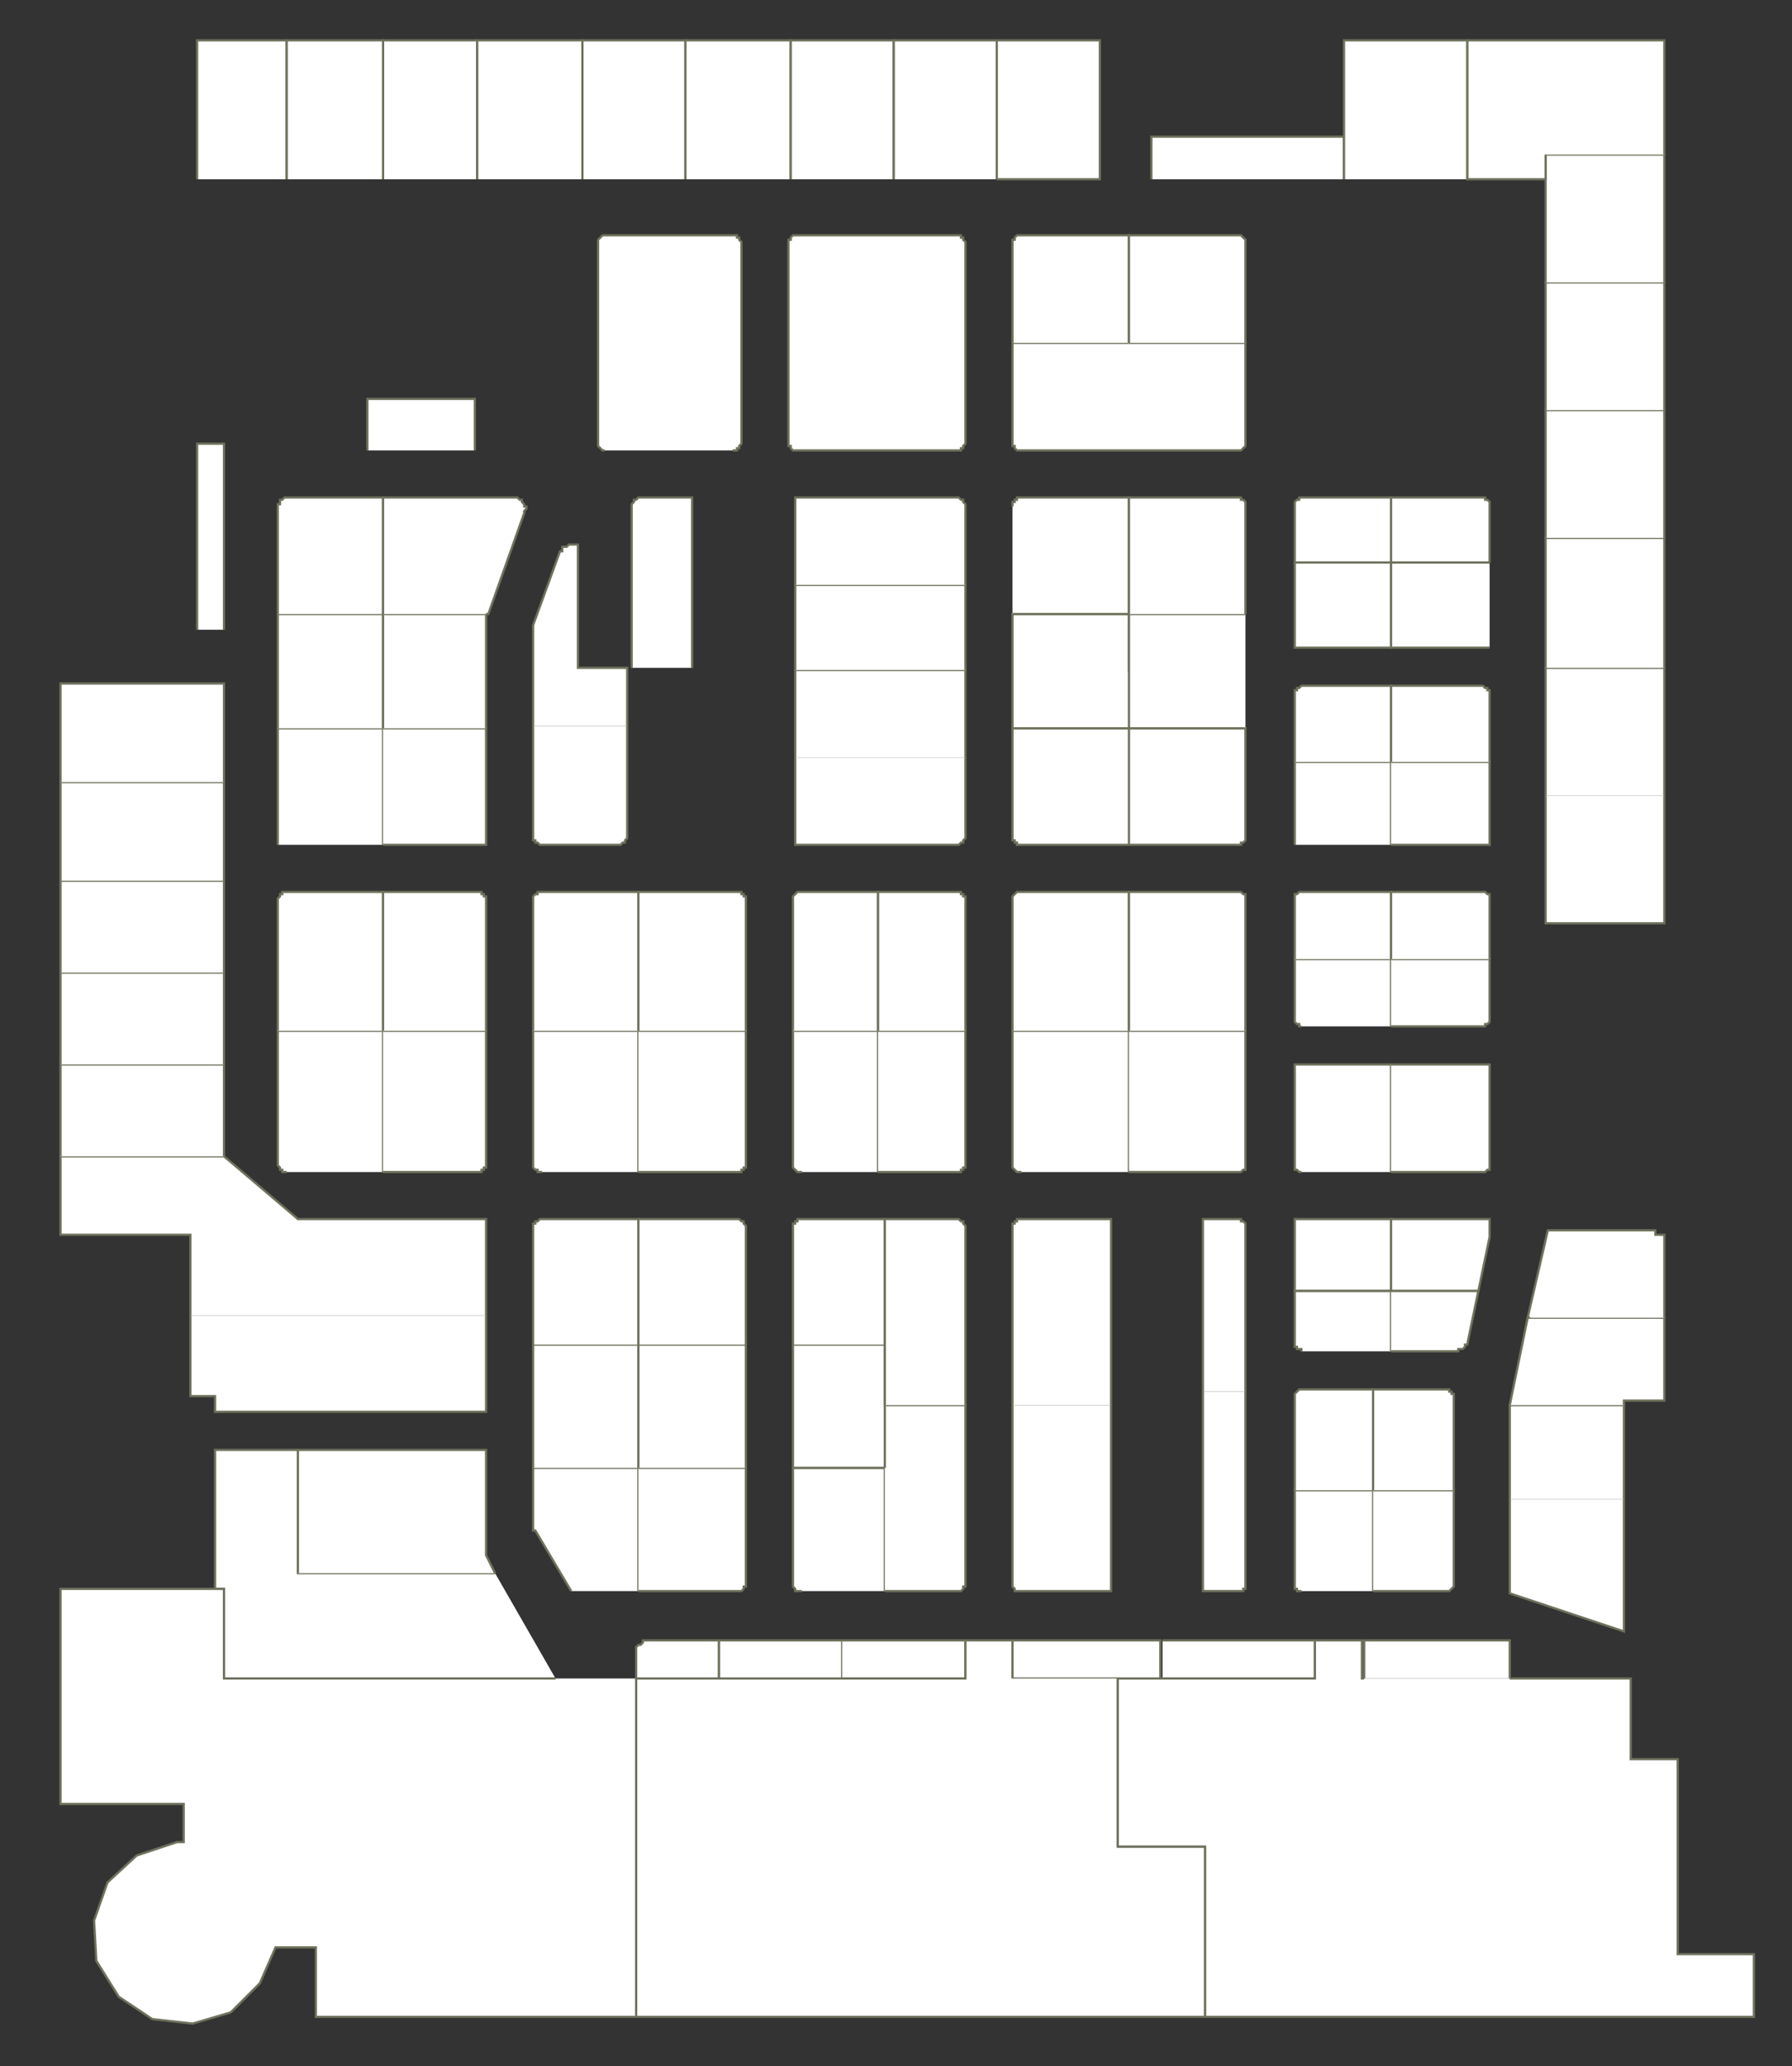 <?xml version="1.0" encoding="utf-8" ?>
<svg baseProfile="full" height="922" version="1.1" width="800" xmlns="http://www.w3.org/2000/svg" xmlns:ev="http://www.w3.org/2001/xml-events" xmlns:xlink="http://www.w3.org/1999/xlink"><rect width="100%" height="100%" fill="#333333" stroke="none"/><defs /><g id="2A01" stroke="red"><polyline fill="#FFFFFF" points="248,749 100,749 100,709 96,709 96,647 133,647 133,702 221,702" stroke="#6d725c" /></g><g id="2A03" stroke="red"><polyline fill="#FFFFFF" points="133,702 133,647 217,647 217,694 221,702" stroke="#6d725c" /></g><g id="2A05" stroke="red"><polyline fill="#FFFFFF" points="217,587 217,630 96,630 96,623 85,623 85,587" stroke="#6d725c" /></g><g id="2A07" stroke="red"><polyline fill="#FFFFFF" points="85,587 85,587 85,551 27,551 27,516 27,516 100,516 133,544 217,544 217,587 217,587" stroke="#6d725c" /></g><g id="2A10" stroke="red"><polyline fill="#FFFFFF" points="128,523 128,523 127,523 126,523 126,522 125,522 125,522 125,521 125,521 124,520 124,519 124,460 171,460 171,523" stroke="#6d725c" /></g><g id="2A11" stroke="red"><polyline fill="#FFFFFF" points="27,516 27,516 27,475 100,475 100,475 100,516" stroke="#6d725c" /></g><g id="2A13" stroke="red"><polyline fill="#FFFFFF" points="27,475 27,434 100,434 100,475" stroke="#6d725c" /></g><g id="2A14" stroke="red"><polyline fill="#FFFFFF" points="124,460 124,402 124,401 125,400 125,400 125,399 125,399 126,399 126,398 127,398 128,398 128,398 171,398 171,460" stroke="#6d725c" /></g><g id="2A15" stroke="red"><polyline fill="#FFFFFF" points="27,434 27,434 27,393 100,393 100,434" stroke="#6d725c" /></g><g id="2A16" stroke="red"><polyline fill="#FFFFFF" points="124,377 124,325 171,325 171,377" stroke="#6d725c" /></g><g id="2A17" stroke="red"><polyline fill="#FFFFFF" points="27,393 27,349 100,349 100,393" stroke="#6d725c" /></g><g id="2A18" stroke="red"><polyline fill="#FFFFFF" points="124,325 124,274 171,274 171,325" stroke="#6d725c" /></g><g id="2A19" stroke="red"><polyline fill="#FFFFFF" points="27,349 27,305 100,305 100,349" stroke="#6d725c" /></g><g id="2A21" stroke="red"><polyline fill="#FFFFFF" points="88,281 88,198 100,198 100,281" stroke="#6d725c" /></g><g id="2A22" stroke="red"><polyline fill="#FFFFFF" points="124,274 124,226 124,225 125,225 125,224 125,224 125,223 126,223 126,223 127,222 128,222 128,222 171,222 171,274" stroke="#6d725c" /></g><g id="2A24" stroke="red"><polyline fill="#FFFFFF" points="164,201 164,178 212,178 212,201" stroke="#6d725c" /></g><g id="2B04" stroke="red"><polyline fill="#FFFFFF" points="255,710 239,683 238,683 238,682 238,682 238,682 238,682 238,682 238,681 238,681 238,681 238,681 238,655 285,655 285,710" stroke="#6d725c" /></g><g id="2B06" stroke="red"><polyline fill="#FFFFFF" points="238,655 238,600 285,600 285,655" stroke="#6d725c" /></g><g id="2B08" stroke="red"><polyline fill="#FFFFFF" points="238,600 238,548 238,547 238,547 238,546 239,546 239,545 240,545 240,545 241,544 241,544 242,544 285,544 285,600" stroke="#6d725c" /></g><g id="2B09" stroke="red"><polyline fill="#FFFFFF" points="171,460 217,460 217,519 217,520 217,521 216,521 216,522 216,522 215,522 215,523 214,523 214,523 213,523 171,523" stroke="#6d725c" /></g><g id="2B10" stroke="red"><polyline fill="#FFFFFF" points="242,523 241,523 241,523 240,523 240,522 239,522 239,522 238,521 238,521 238,520 238,519 238,460 285,460 285,523" stroke="#6d725c" /></g><g id="2B11" stroke="red"><polyline fill="#FFFFFF" points="171,460 171,398 213,398 214,398 214,398 215,398 215,399 216,399 216,399 216,400 217,400 217,401 217,402 217,460" stroke="#6d725c" /></g><g id="2B12" stroke="red"><polyline fill="#FFFFFF" points="238,460 238,402 238,401 238,400 238,400 239,399 239,399 240,399 240,398 241,398 241,398 242,398 285,398 285,460" stroke="#6d725c" /></g><g id="2B13" stroke="red"><polyline fill="#FFFFFF" points="171,325 217,325 217,377 171,377" stroke="#6d725c" /></g><g id="2B14" stroke="red"><polyline fill="#FFFFFF" points="280,324 280,373 280,374 280,374 279,375 279,375 279,376 278,376 278,376 277,377 277,377 276,377 242,377 241,377 241,377 240,376 240,376 239,376 239,375 238,375 238,374 238,374 238,373 238,324" stroke="#6d725c" /></g><g id="2B15" stroke="red"><polyline fill="#FFFFFF" points="171,325 171,274 217,274 217,325" stroke="#6d725c" /></g><g id="2B16" stroke="red"><polyline fill="#FFFFFF" points="238,324 238,280 238,280 238,280 238,280 238,280 238,280 238,280 238,279 238,279 238,279 238,279 250,246 251,246 251,245 251,245 251,244 252,244 252,244 253,244 253,244 253,244 254,243 258,243 258,298 280,298 280,324" stroke="#6d725c" /></g><g id="2B17" stroke="red"><polyline fill="#FFFFFF" points="171,274 171,222 230,222 231,222 232,223 233,223 233,224 234,225 234,226 235,226 235,227 234,228 234,229 218,274 217,274" stroke="#6d725c" /></g><g id="2B20" stroke="red"><polyline fill="#FFFFFF" points="260,80 260,18 306,18 306,80" stroke="#6d725c" /></g><g id="2B21" stroke="red"><polyline fill="#FFFFFF" points="213,80 213,18 260,18 260,80" stroke="#6d725c" /></g><g id="2B22" stroke="red"><polyline fill="#FFFFFF" points="171,80 171,18 213,18 213,80" stroke="#6d725c" /></g><g id="2C01" stroke="red"><polyline fill="#FFFFFF" points="284,749 284,739 284,737 284,736 284,735 285,734 286,734 287,733 287,732 288,732 290,732 291,732 321,732 321,749" stroke="#6d725c" /></g><g id="2C02" stroke="red"><polyline fill="#FFFFFF" points="321,749 321,732 376,732 376,749" stroke="#6d725c" /></g><g id="2C03" stroke="red"><polyline fill="#FFFFFF" points="285,655 333,655 333,707 333,707 333,708 332,708 332,709 332,709 331,710 331,710 330,710 330,710 329,710 285,710" stroke="#6d725c" /></g><g id="2C04" stroke="red"><polyline fill="#FFFFFF" points="358,710 357,710 356,710 356,710 355,710 355,709 355,709 354,708 354,708 354,707 354,707 354,655 395,655 395,710" stroke="#6d725c" /></g><g id="2C05" stroke="red"><polyline fill="#FFFFFF" points="285,655 285,600 333,600 333,655" stroke="#6d725c" /></g><g id="2C06" stroke="red"><polyline fill="#FFFFFF" points="395,655 354,655 354,600 395,600 395,627" stroke="#6d725c" /></g><g id="2C07" stroke="red"><polyline fill="#FFFFFF" points="285,600 285,544 329,544 330,544 330,544 331,545 331,545 332,545 332,546 332,546 333,547 333,547 333,548 333,600" stroke="#6d725c" /></g><g id="2C08" stroke="red"><polyline fill="#FFFFFF" points="354,600 354,548 354,547 354,547 354,546 355,546 355,545 355,545 356,545 356,544 357,544 358,544 395,544 395,600" stroke="#6d725c" /></g><g id="2C09" stroke="red"><polyline fill="#FFFFFF" points="285,460 333,460 333,519 333,520 333,521 332,521 332,522 332,522 331,522 331,523 330,523 330,523 329,523 285,523" stroke="#6d725c" /></g><g id="2C10" stroke="red"><polyline fill="#FFFFFF" points="358,523 357,523 356,523 356,523 355,522 355,522 355,522 354,521 354,521 354,520 354,519 354,460 392,460 392,523" stroke="#6d725c" /></g><g id="2C11" stroke="red"><polyline fill="#FFFFFF" points="285,460 285,398 329,398 330,398 330,398 331,398 331,399 332,399 332,399 332,400 333,400 333,401 333,402 333,460" stroke="#6d725c" /></g><g id="2C12" stroke="red"><polyline fill="#FFFFFF" points="354,460 354,402 354,401 354,400 354,400 355,399 355,399 355,399 356,398 356,398 357,398 358,398 392,398 392,460" stroke="#6d725c" /></g><g id="2C17" stroke="red"><polyline fill="#FFFFFF" points="282,298 282,226 282,225 282,225 283,224 283,224 283,223 284,223 284,223 285,222 285,222 286,222 309,222 309,298" stroke="#6d725c" /></g><g id="2C19" stroke="red"><polyline fill="#FFFFFF" points="270,201 270,201 269,201 269,201 268,200 268,200 267,199 267,199 267,198 267,198 267,197 267,109 267,108 267,108 267,107 267,107 268,106 268,106 269,105 269,105 270,105 270,105 327,105 328,105 328,105 329,105 329,106 330,106 330,107 330,107 331,108 331,108 331,109 331,197 331,198 331,198 330,199 330,199 330,200 329,200 329,201 328,201 328,201 327,201" stroke="#6d725c" /></g><g id="2C21" stroke="red"><polyline fill="#FFFFFF" points="306,80 306,18 353,18 353,80" stroke="#6d725c" /></g><g id="2C22" stroke="red"><polyline fill="#FFFFFF" points="353,80 353,18 399,18 399,80" stroke="#6d725c" /></g><g id="2D01" stroke="red"><polyline fill="#FFFFFF" points="376,732 431,732 431,749 376,749" stroke="#6d725c" /></g><g id="2D02" stroke="red"><polyline fill="#FFFFFF" points="499,749 452,749 452,732 518,732 518,749" stroke="#6d725c" /></g><g id="2D03" stroke="red"><polyline fill="#FFFFFF" points="395,655 395,627 431,627 431,707 431,707 431,708 430,708 430,709 430,709 429,710 429,710 428,710 428,710 427,710 395,710" stroke="#6d725c" /></g><g id="2D04" stroke="red"><polyline fill="#FFFFFF" points="496,627 496,710 456,710 455,710 454,710 454,710 453,710 453,709 453,709 452,708 452,708 452,707 452,707 452,627" stroke="#6d725c" /></g><g id="2D07" stroke="red"><polyline fill="#FFFFFF" points="395,627 395,600 395,544 427,544 428,544 428,544 429,545 429,545 430,545 430,546 430,546 431,547 431,547 431,548 431,627" stroke="#6d725c" /></g><g id="2D08" stroke="red"><polyline fill="#FFFFFF" points="452,627 452,548 452,547 452,547 452,546 453,546 453,545 453,545 454,545 454,544 455,544 456,544 496,544 496,627" stroke="#6d725c" /></g><g id="2D09" stroke="red"><polyline fill="#FFFFFF" points="392,460 431,460 431,519 431,520 431,521 430,521 430,522 430,522 429,522 429,523 428,523 428,523 427,523 392,523" stroke="#6d725c" /></g><g id="2D10" stroke="red"><polyline fill="#FFFFFF" points="456,523 455,523 454,523 454,523 453,522 453,522 453,522 452,521 452,521 452,520 452,519 452,460 504,460 504,523" stroke="#6d725c" /></g><g id="2D11" stroke="red"><polyline fill="#FFFFFF" points="392,460 392,398 427,398 428,398 428,398 429,398 429,399 430,399 430,399 430,400 431,400 431,401 431,402 431,460" stroke="#6d725c" /></g><g id="2D12" stroke="red"><polyline fill="#FFFFFF" points="452,460 452,402 452,401 452,400 452,400 453,399 453,399 453,399 454,398 454,398 455,398 456,398 504,398 504,460" stroke="#6d725c" /></g><g id="2D13" stroke="red"><polyline fill="#FFFFFF" points="431,338 431,373 431,374 431,374 430,375 430,375 430,376 429,376 429,376 428,377 428,377 427,377 355,377 355,338" stroke="#6d725c" /></g><g id="2D14" stroke="red"><polyline fill="#FFFFFF" points="504,377 504,377 456,377 455,377 454,377 454,376 453,376 453,376 453,375 452,375 452,374 452,374 452,373 452,325 452,325 504,325" stroke="#6d725c" /></g><g id="2D15" stroke="red"><polyline fill="#FFFFFF" points="355,338 355,299 431,299 431,338" stroke="#6d725c" /></g><g id="2D16" stroke="red"><polyline fill="#FFFFFF" points="504,325 452,325 452,274 504,274 504,300" stroke="#6d725c" /></g><g id="2D17" stroke="red"><polyline fill="#FFFFFF" points="355,299 355,261 431,261 431,299" stroke="#6d725c" /></g><g id="2D18" stroke="red"><polyline fill="#FFFFFF" points="452,226 452,225 452,225 452,224 453,224 453,223 453,223 454,223 454,222 455,222 456,222 504,222 504,222 504,274 452,274" stroke="#6d725c" /></g><g id="2D19" stroke="red"><polyline fill="#FFFFFF" points="355,261 355,222 427,222 428,222 428,222 429,223 429,223 430,223 430,224 430,224 431,225 431,225 431,226 431,261" stroke="#6d725c" /></g><g id="2D20" stroke="red"><polyline fill="#FFFFFF" points="504,201 456,201 455,201 454,201 454,201 453,200 453,200 453,199 452,199 452,198 452,198 452,197 452,153 504,153" stroke="#6d725c" /></g><g id="2D21" stroke="red"><polyline fill="#FFFFFF" points="427,201 427,201 427,201 427,201 427,201 427,201 427,201 427,201 427,201 427,201 356,201 355,201 355,201 354,201 353,200 353,200 353,199 352,199 352,198 352,198 352,197 352,109 352,108 352,108 352,107 353,107 353,106 353,106 354,105 355,105 355,105 356,105 427,105 428,105 428,105 429,105 429,106 430,106 430,107 430,107 431,108 431,108 431,109 431,197 431,198 431,198 430,199 430,199 430,200 429,200 429,201 428,201 428,201 427,201" stroke="#6d725c" /></g><g id="2D22" stroke="red"><polyline fill="#FFFFFF" points="452,153 452,109 452,108 452,108 452,107 453,107 453,106 453,106 454,105 454,105 455,105 456,105 504,105 504,153" stroke="#6d725c" /></g><g id="2D24" stroke="red"><polyline fill="#FFFFFF" points="445,18 491,18 491,80 445,80" stroke="#6d725c" /></g><g id="2D25" stroke="red"><polyline fill="#FFFFFF" points="399,80 399,18 445,18 445,80" stroke="#6d725c" /></g><g id="2E01" stroke="red"><polyline fill="#FFFFFF" points="519,732 587,732 587,749 519,749" stroke="#6d725c" /></g><g id="2E02" stroke="red"><polyline fill="#FFFFFF" points="609,749 609,732 674,732 674,749" stroke="#6d725c" /></g><g id="2E03" stroke="red"><polyline fill="#FFFFFF" points="556,621 556,707 556,707 556,708 556,708 556,709 555,709 555,710 554,710 554,710 553,710 553,710 537,710 537,621" stroke="#6d725c" /></g><g id="2E04" stroke="red"><polyline fill="#FFFFFF" points="581,710 581,710 580,710 580,710 579,710 579,709 578,709 578,708 578,708 578,707 578,707 578,665 613,665 613,710" stroke="#6d725c" /></g><g id="2E05" stroke="red"><polyline fill="#FFFFFF" points="537,621 537,544 553,544 553,544 554,544 554,545 555,545 555,545 556,546 556,546 556,547 556,547 556,548 556,621" stroke="#6d725c" /></g><g id="2E06" stroke="red"><polyline fill="#FFFFFF" points="578,665 578,624 578,623 578,623 578,622 578,622 579,621 579,621 580,620 580,620 581,620 581,620 613,620 613,665" stroke="#6d725c" /></g><g id="2E07" stroke="red"><polyline fill="#FFFFFF" points="504,460 556,460 556,519 556,520 556,521 556,521 556,522 555,522 555,522 554,523 554,523 553,523 553,523 504,523" stroke="#6d725c" /></g><g id="2E08" stroke="red"><polyline fill="#FFFFFF" points="581,603 581,602 580,602 580,602 579,602 579,601 578,601 578,600 578,600 578,599 578,599 578,576 578,576 621,576 621,603" stroke="#6d725c" /></g><g id="2E09" stroke="red"><polyline fill="#FFFFFF" points="504,460 504,398 553,398 553,398 554,398 554,398 555,399 555,399 556,399 556,400 556,400 556,401 556,402 556,460" stroke="#6d725c" /></g><g id="2E10" stroke="red"><polyline fill="#FFFFFF" points="621,576 578,576 578,544 621,544 621,557 621,576" stroke="#6d725c" /></g><g id="2E11" stroke="red"><polyline fill="#FFFFFF" points="504,377 504,325 556,325 556,325 556,373 556,374 556,374 556,375 556,375 555,376 555,376 554,376 554,377 553,377 553,377 504,377" stroke="#6d725c" /></g><g id="2E12" stroke="red"><polyline fill="#FFFFFF" points="581,523 581,523 580,523 580,523 579,522 579,522 578,522 578,521 578,521 578,520 578,519 578,475 621,475 621,523" stroke="#6d725c" /></g><g id="2E13" stroke="red"><polyline fill="#FFFFFF" points="556,325 504,325 504,300 504,274 556,274" stroke="#6d725c" /></g><g id="2E14" stroke="red"><polyline fill="#FFFFFF" points="581,458 581,458 580,458 580,457 579,457 579,457 578,456 578,456 578,455 578,455 578,454 578,428 621,428 621,458" stroke="#6d725c" /></g><g id="2E15" stroke="red"><polyline fill="#FFFFFF" points="504,274 504,222 504,222 553,222 553,222 554,222 554,223 555,223 555,223 556,224 556,224 556,225 556,225 556,226 556,274" stroke="#6d725c" /></g><g id="2E16" stroke="red"><polyline fill="#FFFFFF" points="578,428 578,402 578,401 578,400 578,400 578,399 579,399 579,399 580,398 580,398 581,398 581,398 621,398 621,428" stroke="#6d725c" /></g><g id="2E17" stroke="red"><polyline fill="#FFFFFF" points="504,153 556,153 556,197 556,198 556,198 556,199 556,199 555,200 555,200 554,201 554,201 553,201 553,201 504,201" stroke="#6d725c" /></g><g id="2E18" stroke="red"><polyline fill="#FFFFFF" points="578,377 578,340 621,340 621,340 621,377" stroke="#6d725c" /></g><g id="2E19" stroke="red"><polyline fill="#FFFFFF" points="504,153 504,105 553,105 553,105 554,105 554,105 555,106 555,106 556,107 556,107 556,108 556,108 556,109 556,153" stroke="#6d725c" /></g><g id="2E20" stroke="red"><polyline fill="#FFFFFF" points="578,340 578,310 578,310 578,309 578,309 578,308 579,308 579,307 580,307 580,307 581,306 581,306 621,306 621,340" stroke="#6d725c" /></g><g id="2E21" stroke="red"><polyline fill="#FFFFFF" points="514,80 514,61 600,61 600,80" stroke="#6d725c" /></g><g id="2E22" stroke="red"><polyline fill="#FFFFFF" points="621,251 621,289 578,289 578,251" stroke="#6d725c" /></g><g id="2E24" stroke="red"><polyline fill="#FFFFFF" points="621,250 621,251 578,251 578,251 578,251 578,226 578,225 578,225 578,224 578,224 579,223 579,223 580,223 580,222 581,222 581,222 621,222" stroke="#6d725c" /></g><g id="2F02" stroke="red"><polyline fill="#FFFFFF" points="725,669 725,728 674,711 674,669" stroke="#6d725c" /></g><g id="2F03" stroke="red"><polyline fill="#FFFFFF" points="613,665 649,665 649,707 649,707 649,708 649,708 648,709 648,709 647,710 647,710 646,710 646,710 645,710 613,710" stroke="#6d725c" /></g><g id="2F04" stroke="red"><polyline fill="#FFFFFF" points="674,669 674,627 725,627 725,669" stroke="#6d725c" /></g><g id="2F05" stroke="red"><polyline fill="#FFFFFF" points="613,665 613,620 645,620 646,620 646,620 647,620 647,621 648,621 648,622 649,622 649,623 649,623 649,624 649,665" stroke="#6d725c" /></g><g id="2F06" stroke="red"><polyline fill="#FFFFFF" points="674,627 682,588 683,588 743,588 743,625 725,625 725,627" stroke="#6d725c" /></g><g id="2F07" stroke="red"><polyline fill="#FFFFFF" points="621,576 660,576 660,576 655,600 655,600 654,600 654,601 654,601 653,602 653,602 652,602 652,602 651,602 651,603 621,603" stroke="#6d725c" /></g><g id="2F08" stroke="red"><polyline fill="#FFFFFF" points="683,588 682,588 691,549 739,549 739,551 743,551 743,588" stroke="#6d725c" /></g><g id="2F09" stroke="red"><polyline fill="#FFFFFF" points="660,576 621,576 621,557 621,544 665,544 665,552 660,576" stroke="#6d725c" /></g><g id="2F10" stroke="red"><polyline fill="#FFFFFF" points="743,355 743,412 690,412 690,355" stroke="#6d725c" /></g><g id="2F11" stroke="red"><polyline fill="#FFFFFF" points="621,475 665,475 665,519 665,520 665,521 665,521 665,522 664,522 664,522 663,523 663,523 662,523 662,523 621,523" stroke="#6d725c" /></g><g id="2F12" stroke="red"><polyline fill="#FFFFFF" points="690,355 690,298 743,298 743,355" stroke="#6d725c" /></g><g id="2F13" stroke="red"><polyline fill="#FFFFFF" points="621,428 665,428 665,454 665,455 665,455 665,456 665,456 664,457 664,457 663,457 663,458 662,458 662,458 621,458" stroke="#6d725c" /></g><g id="2F14" stroke="red"><polyline fill="#FFFFFF" points="690,298 690,240 743,240 743,298" stroke="#6d725c" /></g><g id="2F15" stroke="red"><polyline fill="#FFFFFF" points="621,428 621,398 662,398 662,398 663,398 663,398 664,399 664,399 665,399 665,400 665,400 665,401 665,402 665,428" stroke="#6d725c" /></g><g id="2F16" stroke="red"><polyline fill="#FFFFFF" points="690,240 690,183 743,183 743,240" stroke="#6d725c" /></g><g id="2F17" stroke="red"><polyline fill="#FFFFFF" points="621,340 665,340 665,340 665,377 621,377" stroke="#6d725c" /></g><g id="2F18" stroke="red"><polyline fill="#FFFFFF" points="690,183 690,126 743,126 743,183" stroke="#6d725c" /></g><g id="2F19" stroke="red"><polyline fill="#FFFFFF" points="621,340 621,306 662,306 662,306 663,307 663,307 664,307 664,308 665,308 665,309 665,309 665,310 665,310 665,340" stroke="#6d725c" /></g><g id="2F20" stroke="red"><polyline fill="#FFFFFF" points="690,126 690,80 690,69 743,69 743,126" stroke="#6d725c" /></g><g id="2F21" stroke="red"><polyline fill="#FFFFFF" points="665,289 621,289 621,251 665,251" stroke="#6d725c" /></g><g id="2F22" stroke="red"><polyline fill="#FFFFFF" points="690,69 690,80 655,80 655,18 743,18 743,69" stroke="#6d725c" /></g><g id="2F23" stroke="red"><polyline fill="#FFFFFF" points="665,251 621,251 621,250 621,222 662,222 662,222 663,222 663,223 664,223 664,223 665,224 665,224 665,225 665,225 665,226 665,251 665,251" stroke="#6d725c" /></g><g id="2F25" stroke="red"><polyline fill="#FFFFFF" points="600,80 600,61 600,18 655,18 655,80" stroke="#6d725c" /></g><g id="2Y01" stroke="red"><polyline fill="#FFFFFF" points="284,749 284,900 141,900 141,869 123,869 116,885 103,898 86,903 68,901 53,891 43,875 42,857 48,840 61,828 79,822 82,822 82,805 27,805 27,709 96,709 100,709 100,749 248,749" stroke="#6d725c" /></g><g id="2Y02" stroke="red"><polyline fill="#FFFFFF" points="499,749 499,824 538,824 538,900 284,900 284,749 321,749 376,749 431,749 431,732 431,732 452,732 452,749 452,749" stroke="#6d725c" /></g><g id="2Y03" stroke="red"><polyline fill="#FFFFFF" points="674,749 728,749 728,785 749,785 749,872 783,872 783,900 538,900 538,824 499,824 499,749 518,749 519,749 587,749 587,732 608,732 608,749 609,749" stroke="#6d725c" /></g><g id="DQD2G03" stroke="red"><polyline fill="#FFFFFF" points="88,80 88,18 128,18 128,80" stroke="#6d725c" /></g><g id="DQD2G04" stroke="red"><polyline fill="#FFFFFF" points="128,80 128,18 171,18 171,80" stroke="#6d725c" /></g></svg>